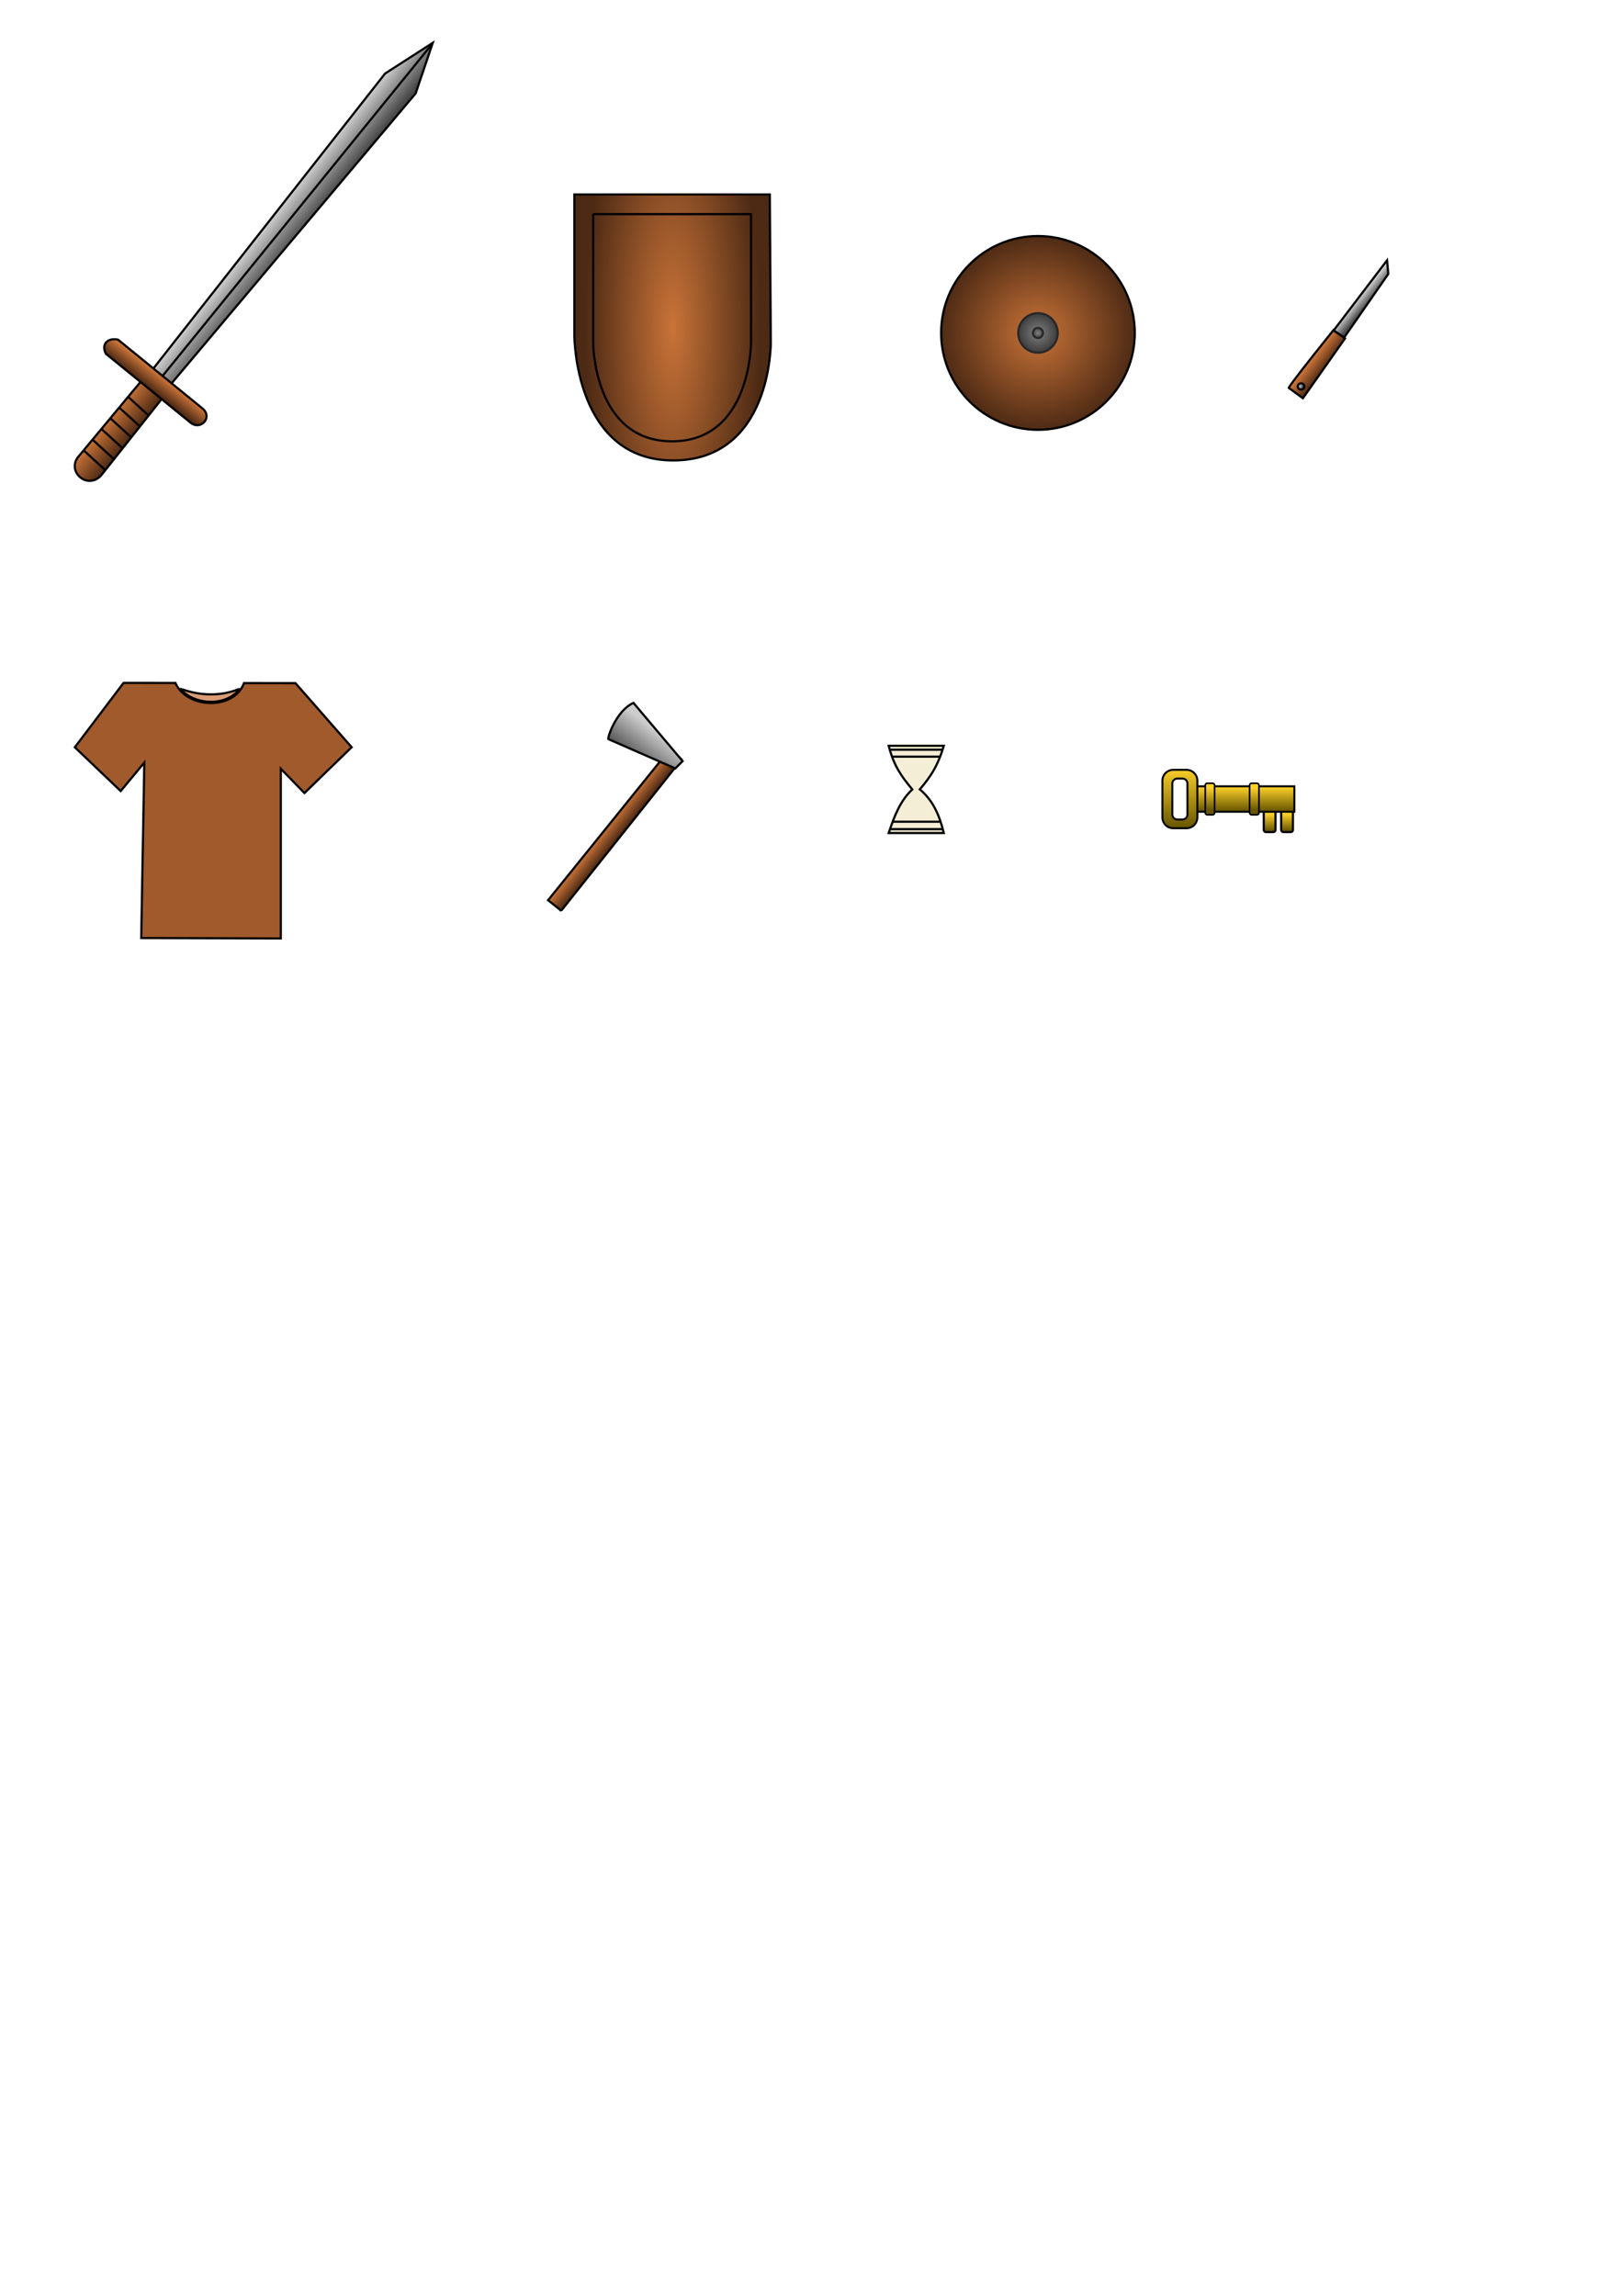 <?xml version="1.0" encoding="UTF-8" standalone="no"?>
<!-- Created with Inkscape (http://www.inkscape.org/) -->

<svg
   xmlns:osb="http://www.openswatchbook.org/uri/2009/osb"
   xmlns:dc="http://purl.org/dc/elements/1.1/"
   xmlns:cc="http://creativecommons.org/ns#"
   xmlns:rdf="http://www.w3.org/1999/02/22-rdf-syntax-ns#"
   xmlns:svg="http://www.w3.org/2000/svg"
   xmlns="http://www.w3.org/2000/svg"
   xmlns:xlink="http://www.w3.org/1999/xlink"
   xmlns:sodipodi="http://sodipodi.sourceforge.net/DTD/sodipodi-0.dtd"
   xmlns:inkscape="http://www.inkscape.org/namespaces/inkscape"
   width="744.094"
   height="1052.362"
   id="svg11971"
   sodipodi:version="0.32"
   inkscape:version="0.91 r13725"
   sodipodi:docname="items.svg"
   inkscape:output_extension="org.inkscape.output.svg.inkscape"
   version="1.1"
   inkscape:export-filename="/home/alan/programming/choria/assets/art/items.svg.png"
   inkscape:export-xdpi="180"
   inkscape:export-ydpi="180">
  <defs
     id="defs11973">
    <linearGradient
       inkscape:collect="always"
       id="linearGradient5971">
      <stop
         style="stop-color:#ffd42a;stop-opacity:1;"
         offset="0"
         id="stop5973" />
      <stop
         style="stop-color:#675500;stop-opacity:1"
         offset="1"
         id="stop5975" />
    </linearGradient>
    <linearGradient
       id="linearGradient5658"
       osb:paint="solid">
      <stop
         style="stop-color:#000000;stop-opacity:1;"
         offset="0"
         id="stop5660" />
    </linearGradient>
    <linearGradient
       inkscape:collect="always"
       id="linearGradient3278">
      <stop
         style="stop-color:#af2727;stop-opacity:1;"
         offset="0"
         id="stop3280" />
      <stop
         style="stop-color:#af2727;stop-opacity:0;"
         offset="1"
         id="stop3282" />
    </linearGradient>
    <linearGradient
       inkscape:collect="always"
       id="linearGradient3270">
      <stop
         style="stop-color:#2d0808;stop-opacity:1;"
         offset="0"
         id="stop3272" />
      <stop
         style="stop-color:#2d0808;stop-opacity:0;"
         offset="1"
         id="stop3274" />
    </linearGradient>
    <linearGradient
       id="linearGradient4813">
      <stop
         style="stop-color:#c97338;stop-opacity:1;"
         offset="0"
         id="stop4815" />
      <stop
         style="stop-color:#4d2a14;stop-opacity:1;"
         offset="1"
         id="stop4817" />
    </linearGradient>
    <linearGradient
       id="linearGradient12628">
      <stop
         style="stop-color:#aa4400;stop-opacity:1;"
         offset="0"
         id="stop12630" />
      <stop
         style="stop-color:#4b1e00;stop-opacity:1;"
         offset="1"
         id="stop12632" />
    </linearGradient>
    <linearGradient
       id="linearGradient12549">
      <stop
         style="stop-color:#808080;stop-opacity:1;"
         offset="0"
         id="stop12551" />
      <stop
         style="stop-color:#373737;stop-opacity:1;"
         offset="1"
         id="stop12553" />
    </linearGradient>
    <linearGradient
       id="linearGradient12541">
      <stop
         style="stop-color:#cccccc;stop-opacity:1;"
         offset="0"
         id="stop12543" />
      <stop
         style="stop-color:#494949;stop-opacity:1;"
         offset="1"
         id="stop12545" />
    </linearGradient>
    <linearGradient
       id="linearGradient12533">
      <stop
         style="stop-color:#aa4400;stop-opacity:1;"
         offset="0"
         id="stop12535" />
      <stop
         style="stop-color:#612600;stop-opacity:0.931;"
         offset="1"
         id="stop12537" />
    </linearGradient>
    <inkscape:perspective
       sodipodi:type="inkscape:persp3d"
       inkscape:vp_x="0 : 526.18109 : 1"
       inkscape:vp_y="0 : 1000 : 0"
       inkscape:vp_z="744.09448 : 526.18109 : 1"
       inkscape:persp3d-origin="372.04724 : 350.78739 : 1"
       id="perspective11979" />
    <linearGradient
       inkscape:collect="always"
       xlink:href="#linearGradient12533"
       id="linearGradient12539"
       x1="30"
       y1="104.862"
       x2="45"
       y2="104.862"
       gradientUnits="userSpaceOnUse"
       gradientTransform="matrix(0.643,0,0,1,13.393,0)" />
    <linearGradient
       inkscape:collect="always"
       xlink:href="#linearGradient12541"
       id="linearGradient12547"
       x1="30"
       y1="67.362"
       x2="45"
       y2="67.005"
       gradientUnits="userSpaceOnUse"
       gradientTransform="matrix(0.619,0,0,1,14.286,0)" />
    <linearGradient
       inkscape:collect="always"
       xlink:href="#linearGradient12549"
       id="linearGradient12555"
       x1="19.524"
       y1="80.973"
       x2="41.856"
       y2="80.973"
       gradientUnits="userSpaceOnUse" />
    <linearGradient
       inkscape:collect="always"
       xlink:href="#linearGradient12628"
       id="linearGradient12634"
       x1="20"
       y1="89.862"
       x2="55"
       y2="89.862"
       gradientUnits="userSpaceOnUse" />
    <linearGradient
       inkscape:collect="always"
       xlink:href="#linearGradient12541"
       id="linearGradient4667"
       x1="130.927"
       y1="76.768"
       x2="133.723"
       y2="79.041"
       gradientUnits="userSpaceOnUse"
       gradientTransform="matrix(1.035,0,0,0.977,-3.957,2.262)" />
    <linearGradient
       inkscape:collect="always"
       xlink:href="#linearGradient4813"
       id="linearGradient4819"
       x1="109.524"
       y1="101.312"
       x2="112.55"
       y2="103.964"
       gradientUnits="userSpaceOnUse"
       gradientTransform="matrix(0.754,0,0,0.751,27.296,25.586)" />
    <linearGradient
       inkscape:collect="always"
       xlink:href="#linearGradient4813"
       id="linearGradient4827"
       x1="115.345"
       y1="97.134"
       x2="113.871"
       y2="98.831"
       gradientUnits="userSpaceOnUse" />
    <linearGradient
       inkscape:collect="always"
       xlink:href="#linearGradient12541"
       id="linearGradient4855"
       gradientUnits="userSpaceOnUse"
       gradientTransform="matrix(1.035,0,0,0.977,-3.957,2.262)"
       x1="130.927"
       y1="76.768"
       x2="133.723"
       y2="79.041" />
    <linearGradient
       inkscape:collect="always"
       xlink:href="#linearGradient4813"
       id="linearGradient4857"
       gradientUnits="userSpaceOnUse"
       gradientTransform="matrix(0.754,0,0,0.751,27.296,25.586)"
       x1="109.524"
       y1="101.312"
       x2="112.55"
       y2="103.964" />
    <linearGradient
       inkscape:collect="always"
       xlink:href="#linearGradient4813"
       id="linearGradient4859"
       gradientUnits="userSpaceOnUse"
       x1="115.345"
       y1="97.134"
       x2="113.871"
       y2="98.831" />
    <linearGradient
       inkscape:collect="always"
       xlink:href="#linearGradient4813"
       id="linearGradient4891"
       x1="153.9"
       y1="100.862"
       x2="156.1"
       y2="100.862"
       gradientUnits="userSpaceOnUse"
       gradientTransform="matrix(1,0,0,0.554,-9,38.966)" />
    <linearGradient
       inkscape:collect="always"
       xlink:href="#linearGradient4813"
       id="linearGradient4895"
       gradientUnits="userSpaceOnUse"
       x1="153.9"
       y1="100.862"
       x2="156.1"
       y2="100.862"
       gradientTransform="matrix(0,1,-0.592,-2.8356474e-8,214.683,-66.638)" />
    <linearGradient
       inkscape:collect="always"
       xlink:href="#linearGradient4813"
       id="linearGradient4905"
       gradientUnits="userSpaceOnUse"
       gradientTransform="matrix(1,0,0,0.554,9,38.971)"
       x1="153.9"
       y1="100.862"
       x2="156.1"
       y2="100.862" />
    <linearGradient
       inkscape:collect="always"
       xlink:href="#linearGradient4813"
       id="linearGradient2446"
       gradientUnits="userSpaceOnUse"
       gradientTransform="matrix(3.338,-0.154,0.154,3.339,-326.987,-134.704)"
       x1="115.345"
       y1="97.134"
       x2="113.871"
       y2="98.831" />
    <linearGradient
       inkscape:collect="always"
       xlink:href="#linearGradient4813"
       id="linearGradient2449"
       gradientUnits="userSpaceOnUse"
       gradientTransform="matrix(3.408,-0.158,0.157,3.396,-339.202,-135.408)"
       x1="109.524"
       y1="101.312"
       x2="112.55"
       y2="103.964" />
    <linearGradient
       inkscape:collect="always"
       xlink:href="#linearGradient12541"
       id="linearGradient2453"
       gradientUnits="userSpaceOnUse"
       gradientTransform="matrix(4.212,-0.195,0.184,3.979,-430.28,-193.336)"
       x1="130.927"
       y1="76.768"
       x2="133.723"
       y2="79.041" />
    <radialGradient
       inkscape:collect="always"
       xlink:href="#linearGradient3270"
       id="radialGradient3276"
       cx="180.003"
       cy="78.632"
       fx="180.003"
       fy="78.632"
       r="8.857"
       gradientTransform="matrix(1,0,0,0.711,0,22.756)"
       gradientUnits="userSpaceOnUse" />
    <radialGradient
       inkscape:collect="always"
       xlink:href="#linearGradient3278"
       id="radialGradient3284"
       cx="180.003"
       cy="78.632"
       fx="180.003"
       fy="78.632"
       r="8.857"
       gradientTransform="matrix(1,0,0,0.711,0,22.756)"
       gradientUnits="userSpaceOnUse" />
    <radialGradient
       inkscape:collect="always"
       xlink:href="#linearGradient4813"
       id="radialGradient3286"
       cx="133.555"
       cy="111.468"
       fx="133.555"
       fy="111.468"
       r="9.961"
       gradientUnits="userSpaceOnUse"
       gradientTransform="matrix(1,4.3104993e-6,-4.3105185e-6,1,4.3357579e-4,-1.0257246e-3)" />
    <radialGradient
       inkscape:collect="always"
       xlink:href="#linearGradient4813"
       id="radialGradient3292"
       cx="152.487"
       cy="102.688"
       fx="152.487"
       fy="102.688"
       r="10.05"
       gradientTransform="matrix(4.008,2.5984951e-6,-8.2653352e-6,12.76,-302.743,-1160.221)"
       gradientUnits="userSpaceOnUse" />
    <radialGradient
       inkscape:collect="always"
       xlink:href="#linearGradient4813"
       id="radialGradient3299"
       gradientUnits="userSpaceOnUse"
       gradientTransform="matrix(1,4.3104993e-6,-4.3105185e-6,1,4.3357579e-4,-1.0257246e-3)"
       cx="133.555"
       cy="111.468"
       fx="133.555"
       fy="111.468"
       r="9.961" />
    <radialGradient
       inkscape:collect="always"
       xlink:href="#linearGradient12549"
       id="radialGradient3515"
       cx="192.438"
       cy="100.55"
       fx="192.438"
       fy="100.55"
       r="2.15"
       gradientUnits="userSpaceOnUse" />
    <radialGradient
       inkscape:collect="always"
       xlink:href="#linearGradient12549"
       id="radialGradient3523"
       cx="192.62"
       cy="100"
       fx="192.62"
       fy="100"
       r="0.658"
       gradientUnits="userSpaceOnUse" />
    <linearGradient
       inkscape:collect="always"
       xlink:href="#linearGradient4813"
       id="linearGradient3228"
       x1="142.638"
       y1="51.53"
       x2="143.93"
       y2="52.524"
       gradientUnits="userSpaceOnUse"
       gradientTransform="matrix(4.525,0,0,4.527,-43.393,-69.193)" />
    <linearGradient
       inkscape:collect="always"
       xlink:href="#linearGradient12541"
       id="linearGradient3236"
       x1="147.416"
       y1="45.331"
       x2="148.225"
       y2="45.987"
       gradientUnits="userSpaceOnUse"
       gradientTransform="matrix(4.525,0,0,4.527,-43.393,-69.193)" />
    <linearGradient
       inkscape:collect="always"
       xlink:href="#linearGradient12541"
       id="linearGradient3246"
       x1="141.281"
       y1="54.432"
       x2="141.68"
       y2="54.573"
       gradientUnits="userSpaceOnUse" />
    <linearGradient
       inkscape:collect="always"
       xlink:href="#linearGradient4813"
       id="linearGradient3237"
       x1="444.533"
       y1="367.777"
       x2="450.225"
       y2="372.277"
       gradientUnits="userSpaceOnUse"
       gradientTransform="translate(-165,9.5)" />
    <linearGradient
       inkscape:collect="always"
       xlink:href="#linearGradient12541"
       id="linearGradient3245"
       x1="447.125"
       y1="327.612"
       x2="436.25"
       y2="341.862"
       gradientUnits="userSpaceOnUse"
       gradientTransform="translate(-161.818,-4.289)" />
    <linearGradient
       gradientTransform="translate(-546.965,-360.578)"
       inkscape:collect="always"
       xlink:href="#linearGradient5971"
       id="linearGradient5977-4"
       x1="573.75"
       y1="361.112"
       x2="573.75"
       y2="372.362"
       gradientUnits="userSpaceOnUse" />
    <linearGradient
       inkscape:collect="always"
       xlink:href="#linearGradient5971"
       id="linearGradient6038"
       gradientUnits="userSpaceOnUse"
       x1="589.938"
       y1="372.987"
       x2="590.062"
       y2="380.8"
       gradientTransform="translate(-7.955,0)" />
    <linearGradient
       inkscape:collect="always"
       xlink:href="#linearGradient5971"
       id="linearGradient6040"
       gradientUnits="userSpaceOnUse"
       x1="598.053"
       y1="372.993"
       x2="598.132"
       y2="380.806"
       gradientTransform="translate(-8.05,0)" />
    <linearGradient
       inkscape:collect="always"
       xlink:href="#linearGradient5971"
       id="linearGradient6042"
       gradientUnits="userSpaceOnUse"
       x1="541.851"
       y1="348.576"
       x2="541.649"
       y2="383.201"
       gradientTransform="matrix(1.006,0,0,0.816,-4.072,66.8)" />
    <linearGradient
       inkscape:collect="always"
       xlink:href="#linearGradient5971"
       id="linearGradient6044"
       gradientUnits="userSpaceOnUse"
       x1="573.75"
       y1="361.112"
       x2="573.75"
       y2="372.362"
       gradientTransform="matrix(0.819,0,0,1.008,98.994,-3.497)" />
    <linearGradient
       inkscape:collect="always"
       xlink:href="#linearGradient5971"
       id="linearGradient6046"
       gradientUnits="userSpaceOnUse"
       x1="573.75"
       y1="361.112"
       x2="573.75"
       y2="372.362"
       gradientTransform="matrix(1.483,0,0,0.918,-289.344,29.46)" />
    <linearGradient
       inkscape:collect="always"
       xlink:href="#linearGradient5971"
       id="linearGradient6046-1"
       gradientUnits="userSpaceOnUse"
       x1="573.75"
       y1="361.112"
       x2="573.75"
       y2="372.362"
       gradientTransform="matrix(1.483,0,0,0.918,-309.677,29.46)" />
  </defs>
  <sodipodi:namedview
     id="base"
     pagecolor="#ffffff"
     bordercolor="#666666"
     borderopacity="1.0"
     gridtolerance="10000"
     guidetolerance="10"
     objecttolerance="10"
     inkscape:pageopacity="0.0"
     inkscape:pageshadow="2"
     inkscape:zoom="2"
     inkscape:cx="494.35603"
     inkscape:cy="648.25731"
     inkscape:document-units="px"
     inkscape:current-layer="layer2"
     showgrid="true"
     inkscape:window-width="1920"
     inkscape:window-height="1031"
     inkscape:window-x="0"
     inkscape:window-y="0"
     inkscape:snap-global="false"
     showguides="true"
     inkscape:guide-bbox="true"
     inkscape:window-maximized="1">
    <inkscape:grid
       type="xygrid"
       id="grid11985" />
  </sodipodi:namedview>
  <g
     inkscape:label="Layer 1"
     inkscape:groupmode="layer"
     id="layer1"
     style="display:inline">
    <path
       style="fill:url(#linearGradient2453);fill-opacity:1;fill-rule:evenodd;stroke:#000000;stroke-width:1;stroke-linecap:butt;stroke-linejoin:miter;stroke-miterlimit:4;stroke-dasharray:none;stroke-opacity:1"
       d="M 68.602,171.096 176.552,33.708 198.413,19.629 190.567,42.808 77.047,177.633 68.602,171.096 Z"
       id="path2401"
       sodipodi:nodetypes="cccccc"
       inkscape:connector-curvature="0" />
    <path
       style="fill:#666666;fill-rule:evenodd;stroke:#000000;stroke-width:1;stroke-linecap:butt;stroke-linejoin:miter;stroke-miterlimit:4;stroke-dasharray:none;stroke-opacity:1"
       d="M 73.129,174.068 197.76,20.615"
       id="path2405"
       sodipodi:nodetypes="cc"
       inkscape:connector-curvature="0" />
    <path
       style="fill:url(#linearGradient2449);fill-opacity:1;fill-rule:evenodd;stroke:#000000;stroke-width:1;stroke-linecap:butt;stroke-linejoin:miter;stroke-miterlimit:4;stroke-dasharray:none;stroke-opacity:1"
       d="m 65.261,174.047 -28.891,34.758 c -6.394,6.828 3.329,15.949 9.882,9.266 l 28.24,-35.639 -9.231,-8.384 z"
       id="path2403"
       sodipodi:nodetypes="ccccc"
       inkscape:connector-curvature="0" />
    <path
       sodipodi:nodetypes="ccccc"
       id="path2415"
       d="m 48.554,162.175 39.008,31.724 c 4.482,3.369 9.961,-2.454 5.446,-6.522 L 54.1,155.683 c -4.797,-0.97 -7.806,2.109 -5.547,6.492 z"
       style="fill:url(#linearGradient2446);fill-opacity:1;fill-rule:evenodd;stroke:#000000;stroke-width:1;stroke-linecap:butt;stroke-linejoin:miter;stroke-miterlimit:4;stroke-dasharray:none;stroke-opacity:1"
       inkscape:connector-curvature="0" />
    <path
       style="fill:none;fill-rule:evenodd;stroke:#000000;stroke-width:1;stroke-linecap:butt;stroke-linejoin:miter;stroke-miterlimit:4;stroke-dasharray:none;stroke-opacity:1"
       d="m 38.612,206.674 9.458,8.627"
       id="path4871"
       inkscape:connector-curvature="0" />
    <path
       id="path4873"
       d="m 42.685,201.763 9.458,8.627"
       style="fill:none;fill-rule:evenodd;stroke:#000000;stroke-width:1;stroke-linecap:butt;stroke-linejoin:miter;stroke-miterlimit:4;stroke-dasharray:none;stroke-opacity:1"
       inkscape:connector-curvature="0" />
    <path
       style="fill:none;fill-rule:evenodd;stroke:#000000;stroke-width:1;stroke-linecap:butt;stroke-linejoin:miter;stroke-miterlimit:4;stroke-dasharray:none;stroke-opacity:1"
       d="m 46.757,196.852 9.458,8.627"
       id="path4875"
       inkscape:connector-curvature="0" />
    <path
       id="path4877"
       d="m 50.83,191.942 9.458,8.627"
       style="fill:none;fill-rule:evenodd;stroke:#000000;stroke-width:1;stroke-linecap:butt;stroke-linejoin:miter;stroke-miterlimit:4;stroke-dasharray:none;stroke-opacity:1"
       inkscape:connector-curvature="0" />
    <path
       style="fill:none;fill-rule:evenodd;stroke:#000000;stroke-width:1;stroke-linecap:butt;stroke-linejoin:miter;stroke-miterlimit:4;stroke-dasharray:none;stroke-opacity:1"
       d="m 54.903,187.031 9.458,8.627"
       id="path4879"
       inkscape:connector-curvature="0" />
    <path
       id="path4881"
       d="m 58.976,182.121 9.458,8.627"
       style="fill:none;fill-rule:evenodd;stroke:#000000;stroke-width:1;stroke-linecap:butt;stroke-linejoin:miter;stroke-miterlimit:4;stroke-dasharray:none;stroke-opacity:1"
       inkscape:connector-curvature="0" />
    <path
       style="fill:url(#radialGradient3292);fill-opacity:1;fill-rule:evenodd;stroke:#000000;stroke-width:1;stroke-linecap:butt;stroke-linejoin:miter;stroke-miterlimit:4;stroke-dasharray:none;stroke-opacity:1"
       d="m 263.339,89.135 89.594,0 0.452,67.889 c 0,0 0.452,54.034 -44.797,54.034 -45.25,0 -45.25,-57.082 -45.25,-57.082 l 0,-64.841 z"
       id="path4831"
       sodipodi:nodetypes="cccccc"
       inkscape:connector-curvature="0" />
    <path
       style="fill:none;fill-rule:evenodd;stroke:#000000;stroke-width:1;stroke-linecap:butt;stroke-linejoin:miter;stroke-miterlimit:4;stroke-dasharray:none;stroke-opacity:1"
       d="m 271.937,98.17 72.399,0 0,58.854 c 0,0 0,45.272 -36.2,45.272 -36.2,0 -36.2,-45.272 -36.2,-45.272 l 0,-58.854"
       id="path4907"
       sodipodi:nodetypes="cccccc"
       inkscape:connector-curvature="0" />
    <g
       id="g3294"
       transform="matrix(4.525,0,0,4.527,-392.832,-301.989)"
       style="stroke-width:0.221;stroke-miterlimit:4;stroke-dasharray:none">
      <circle
         transform="translate(58.425,-11.049)"
         id="path2460"
         style="fill:url(#radialGradient3299);fill-opacity:1;stroke:#000000;stroke-width:0.221;stroke-miterlimit:4;stroke-dasharray:none;stroke-opacity:1"
         cx="133.555"
         cy="111.468"
         r="9.811" />
      <circle
         transform="translate(-0.458,-0.13)"
         id="path3246"
         style="fill:url(#radialGradient3515);fill-opacity:1;stroke:#282828;stroke-width:0.221;stroke-miterlimit:4;stroke-dasharray:none;stroke-opacity:1"
         cx="192.438"
         cy="100.55"
         r="2" />
      <circle
         transform="translate(-0.641,0.42)"
         id="path3248"
         style="fill:url(#radialGradient3523);fill-opacity:1;stroke:#292929;stroke-width:0.221;stroke-miterlimit:4;stroke-dasharray:none;stroke-opacity:1"
         cx="192.62"
         cy="100"
         r="0.508" />
    </g>
    <path
       style="fill:url(#linearGradient3228);fill-opacity:1;fill-rule:evenodd;stroke:#000000;stroke-width:1;stroke-linecap:butt;stroke-linejoin:miter;stroke-miterlimit:4;stroke-dasharray:none;stroke-opacity:1"
       d="m 590.841,177.793 c 0.8,-2.001 20.491,-26.454 20.491,-26.454 l 5.292,3.812 -19.291,27.4 -6.492,-4.757 z"
       id="path2440"
       sodipodi:nodetypes="ccccc"
       inkscape:connector-curvature="0" />
    <path
       style="fill:url(#linearGradient3236);fill-opacity:1;fill-rule:evenodd;stroke:#000000;stroke-width:1;stroke-linecap:butt;stroke-linejoin:miter;stroke-miterlimit:4;stroke-dasharray:none;stroke-opacity:1"
       d="m 611.453,151.45 24.463,-32.115 0.566,6.225 -20.221,29.144 -4.808,-3.254 z"
       id="path3212"
       sodipodi:nodetypes="ccccc"
       inkscape:connector-curvature="0" />
    <ellipse
       style="fill:url(#linearGradient3246);fill-opacity:1;stroke:#000000;stroke-width:0.221;stroke-miterlimit:4;stroke-dasharray:none;stroke-opacity:1"
       id="path3238"
       transform="matrix(4.525,0,0,4.527,-43.711,-69.511)"
       cx="141.484"
       cy="54.487"
       rx="0.328"
       ry="0.312" />
    <path
       style="fill:#a05a2c;fill-opacity:1;fill-rule:evenodd;stroke:#000000;stroke-width:1px;stroke-linecap:butt;stroke-linejoin:miter;stroke-opacity:1"
       d="m 56.644,313.031 23.77,0.029 c 5.157,11.761 26.688,12.749 31.453,0.058 l 23.593,0.029 25.763,29.367 -21.642,21.009 -10.839,-11.132 0,77.782 -63.993,-0.186 1.414,-80.425 -10.839,13.046 -21.021,-20.07 22.341,-29.508 z"
       id="path3239"
       sodipodi:nodetypes="ccccccccccccc"
       inkscape:connector-curvature="0" />
    <path
       style="fill:#da9d76;fill-opacity:1;stroke:#000000;stroke-width:1;stroke-miterlimit:4;stroke-dasharray:none;stroke-opacity:1"
       d="m 95.094,321.658 c -4.915,-0.474 -8.956,-2.263 -11.741,-5.197 -0.356,-0.375 -0.632,-0.698 -0.614,-0.717 0.019,-0.019 0.674,0.183 1.456,0.449 4.645,1.58 9.409,2.275 14.169,2.065 3.799,-0.167 7.156,-0.867 10.728,-2.239 0.334,-0.128 0.628,-0.214 0.652,-0.19 0.098,0.098 -1.228,1.547 -2.011,2.197 -2.448,2.032 -5.573,3.26 -9.148,3.596 -0.902,0.085 -2.773,0.103 -3.491,0.033 z"
       id="path3261"
       inkscape:connector-curvature="0" />
    <path
       style="fill:url(#linearGradient3237);fill-opacity:1;fill-rule:evenodd;stroke:#000000;stroke-width:1px;stroke-linecap:butt;stroke-linejoin:miter;stroke-opacity:1"
       d="m 257.289,417.456 55.186,-69.303 -5.081,-5.053 -56.111,69.532 6.007,4.825 z"
       id="path2457"
       sodipodi:nodetypes="ccccc"
       inkscape:connector-curvature="0" />
    <path
       style="fill:url(#linearGradient3245);fill-opacity:1;fill-rule:evenodd;stroke:#000000;stroke-width:1px;stroke-linecap:butt;stroke-linejoin:miter;stroke-opacity:1"
       d="m 278.925,338.807 c -0.567,-0.296 3.432,-12.981 11.498,-16.612 l 22.523,26.689 c 0,0 -3.334,3.357 -3.334,3.357 l -30.686,-13.434 z"
       id="path2459"
       sodipodi:nodetypes="ccssc"
       inkscape:connector-curvature="0" />
    <path
       style="fill:#f4eed7;fill-rule:evenodd;stroke:#000000;stroke-width:1px;stroke-linecap:butt;stroke-linejoin:miter;stroke-opacity:1"
       d="m 407.444,341.843 25.25,0 c -2.768,9.424 -6.136,14.259 -10.989,19.989 6.152,5.12 9.052,12.019 10.989,20.011 l -25.25,0 c 2.621,-7.926 5.349,-14.894 10.819,-19.967 -4.775,-5.768 -8.486,-10.7 -10.819,-20.033 z"
       id="path2461"
       sodipodi:nodetypes="ccccccc"
       inkscape:connector-curvature="0" />
    <path
       style="fill:none;fill-rule:evenodd;stroke:#000000;stroke-width:1px;stroke-linecap:butt;stroke-linejoin:miter;stroke-opacity:1"
       d="m 407.882,343.656 24.25,0"
       id="path2463"
       sodipodi:nodetypes="cc"
       inkscape:connector-curvature="0" />
    <path
       style="fill:none;fill-rule:evenodd;stroke:#000000;stroke-width:1px;stroke-linecap:butt;stroke-linejoin:miter;stroke-opacity:1"
       d="m 407.944,380.067 24.375,0"
       id="path2465"
       sodipodi:nodetypes="cc"
       inkscape:connector-curvature="0" />
    <path
       style="fill:none;fill-rule:evenodd;stroke:#000000;stroke-width:1px;stroke-linecap:butt;stroke-linejoin:miter;stroke-opacity:1"
       d="m 408.882,346.843 21.875,0"
       id="path2467"
       sodipodi:nodetypes="cc"
       inkscape:connector-curvature="0" />
    <path
       style="fill:none;fill-rule:evenodd;stroke:#000000;stroke-width:1px;stroke-linecap:butt;stroke-linejoin:miter;stroke-opacity:1"
       d="m 409.007,376.656 22.438,0"
       id="path2469"
       sodipodi:nodetypes="cc"
       inkscape:connector-curvature="0" />
  </g>
  <g
     inkscape:groupmode="layer"
     id="layer2"
     inkscape:label="Layer 2"
     style="display:inline">
    <rect
       style="color:#000000;clip-rule:nonzero;display:inline;overflow:visible;visibility:visible;opacity:1;isolation:auto;mix-blend-mode:normal;color-interpolation:sRGB;color-interpolation-filters:linearRGB;solid-color:#000000;solid-opacity:1;fill:url(#linearGradient6038);fill-opacity:1;fill-rule:nonzero;stroke:#000000;stroke-width:1;stroke-linecap:butt;stroke-linejoin:miter;stroke-miterlimit:4;stroke-dasharray:none;stroke-dashoffset:0;stroke-opacity:1;color-rendering:auto;image-rendering:auto;shape-rendering:auto;text-rendering:auto;enable-background:accumulate"
       id="rect5834"
       width="5.392"
       height="10.076"
       x="579.386"
       y="371.33"
       ry="1" />
    <rect
       style="color:#000000;clip-rule:nonzero;display:inline;overflow:visible;visibility:visible;opacity:1;isolation:auto;mix-blend-mode:normal;color-interpolation:sRGB;color-interpolation-filters:linearRGB;solid-color:#000000;solid-opacity:1;fill:url(#linearGradient6040);fill-opacity:1;fill-rule:nonzero;stroke:#000000;stroke-width:1;stroke-linecap:butt;stroke-linejoin:miter;stroke-miterlimit:4;stroke-dasharray:none;stroke-dashoffset:0;stroke-opacity:1;color-rendering:auto;image-rendering:auto;shape-rendering:auto;text-rendering:auto;enable-background:accumulate"
       id="rect5834-0"
       width="5.392"
       height="10.076"
       x="587.378"
       y="371.33"
       ry="1" />
    <rect
       style="color:#000000;clip-rule:nonzero;display:inline;overflow:visible;visibility:visible;opacity:1;isolation:auto;mix-blend-mode:normal;color-interpolation:sRGB;color-interpolation-filters:linearRGB;solid-color:#000000;solid-opacity:1;fill:url(#linearGradient6044);fill-opacity:1;fill-rule:nonzero;stroke:#000000;stroke-width:0.909;stroke-linecap:butt;stroke-linejoin:miter;stroke-miterlimit:4;stroke-dasharray:none;stroke-dashoffset:0;stroke-opacity:1;color-rendering:auto;image-rendering:auto;shape-rendering:auto;text-rendering:auto;enable-background:accumulate"
       id="rect5756"
       width="46.009"
       height="11.661"
       x="547.42"
       y="360.433" />
    <path
       style="color:#000000;clip-rule:nonzero;display:inline;overflow:visible;visibility:visible;opacity:1;isolation:auto;mix-blend-mode:normal;color-interpolation:sRGB;color-interpolation-filters:linearRGB;solid-color:#000000;solid-opacity:1;fill:url(#linearGradient6042);fill-opacity:1;fill-rule:nonzero;stroke:#000000;stroke-width:0.906;stroke-linecap:butt;stroke-linejoin:miter;stroke-miterlimit:4;stroke-dasharray:none;stroke-dashoffset:0;stroke-opacity:1;color-rendering:auto;image-rendering:auto;shape-rendering:auto;text-rendering:auto;enable-background:accumulate"
       d="M 537.898 352.883 C 535.145 352.883 532.93 355.098 532.93 357.852 L 532.93 374.674 C 532.93 377.427 535.145 379.645 537.898 379.645 L 543.977 379.645 C 546.73 379.645 548.945 377.427 548.945 374.674 L 548.945 357.852 C 548.945 355.098 546.73 352.883 543.977 352.883 L 537.898 352.883 z M 539.758 356.883 L 542.117 356.883 C 543.38 356.883 544.396 357.9 544.396 359.162 L 544.396 373.363 C 544.396 374.626 543.38 375.643 542.117 375.643 L 539.758 375.643 C 538.495 375.643 537.479 374.626 537.479 373.363 L 537.479 359.162 C 537.479 357.9 538.495 356.883 539.758 356.883 z "
       id="rect5758" />
    <rect
       style="color:#000000;clip-rule:nonzero;display:inline;overflow:visible;visibility:visible;opacity:1;isolation:auto;mix-blend-mode:normal;color-interpolation:sRGB;color-interpolation-filters:linearRGB;solid-color:#000000;solid-opacity:1;fill:url(#linearGradient6046);fill-opacity:1;fill-rule:nonzero;stroke:#000000;stroke-width:0.75;stroke-linecap:butt;stroke-linejoin:miter;stroke-miterlimit:4;stroke-dasharray:none;stroke-dashoffset:0;stroke-opacity:1;color-rendering:auto;image-rendering:auto;shape-rendering:auto;text-rendering:auto;enable-background:accumulate"
       id="rect5762-2"
       width="4.286"
       height="14.474"
       x="572.906"
       y="359.026"
       ry="0.918" />
    <rect
       style="color:#000000;clip-rule:nonzero;display:inline;overflow:visible;visibility:visible;opacity:1;isolation:auto;mix-blend-mode:normal;color-interpolation:sRGB;color-interpolation-filters:linearRGB;solid-color:#000000;solid-opacity:1;fill:url(#linearGradient6046-1);fill-opacity:1;fill-rule:nonzero;stroke:#000000;stroke-width:0.75;stroke-linecap:butt;stroke-linejoin:miter;stroke-miterlimit:4;stroke-dasharray:none;stroke-dashoffset:0;stroke-opacity:1;color-rendering:auto;image-rendering:auto;shape-rendering:auto;text-rendering:auto;enable-background:accumulate"
       id="rect5762-2-6"
       width="4.286"
       height="14.474"
       x="552.573"
       y="359.026"
       ry="0.918" />
  </g>
  <g
     inkscape:groupmode="layer"
     id="layer4"
     inkscape:label="Layer 3"
     style="display:inline" />
</svg>
